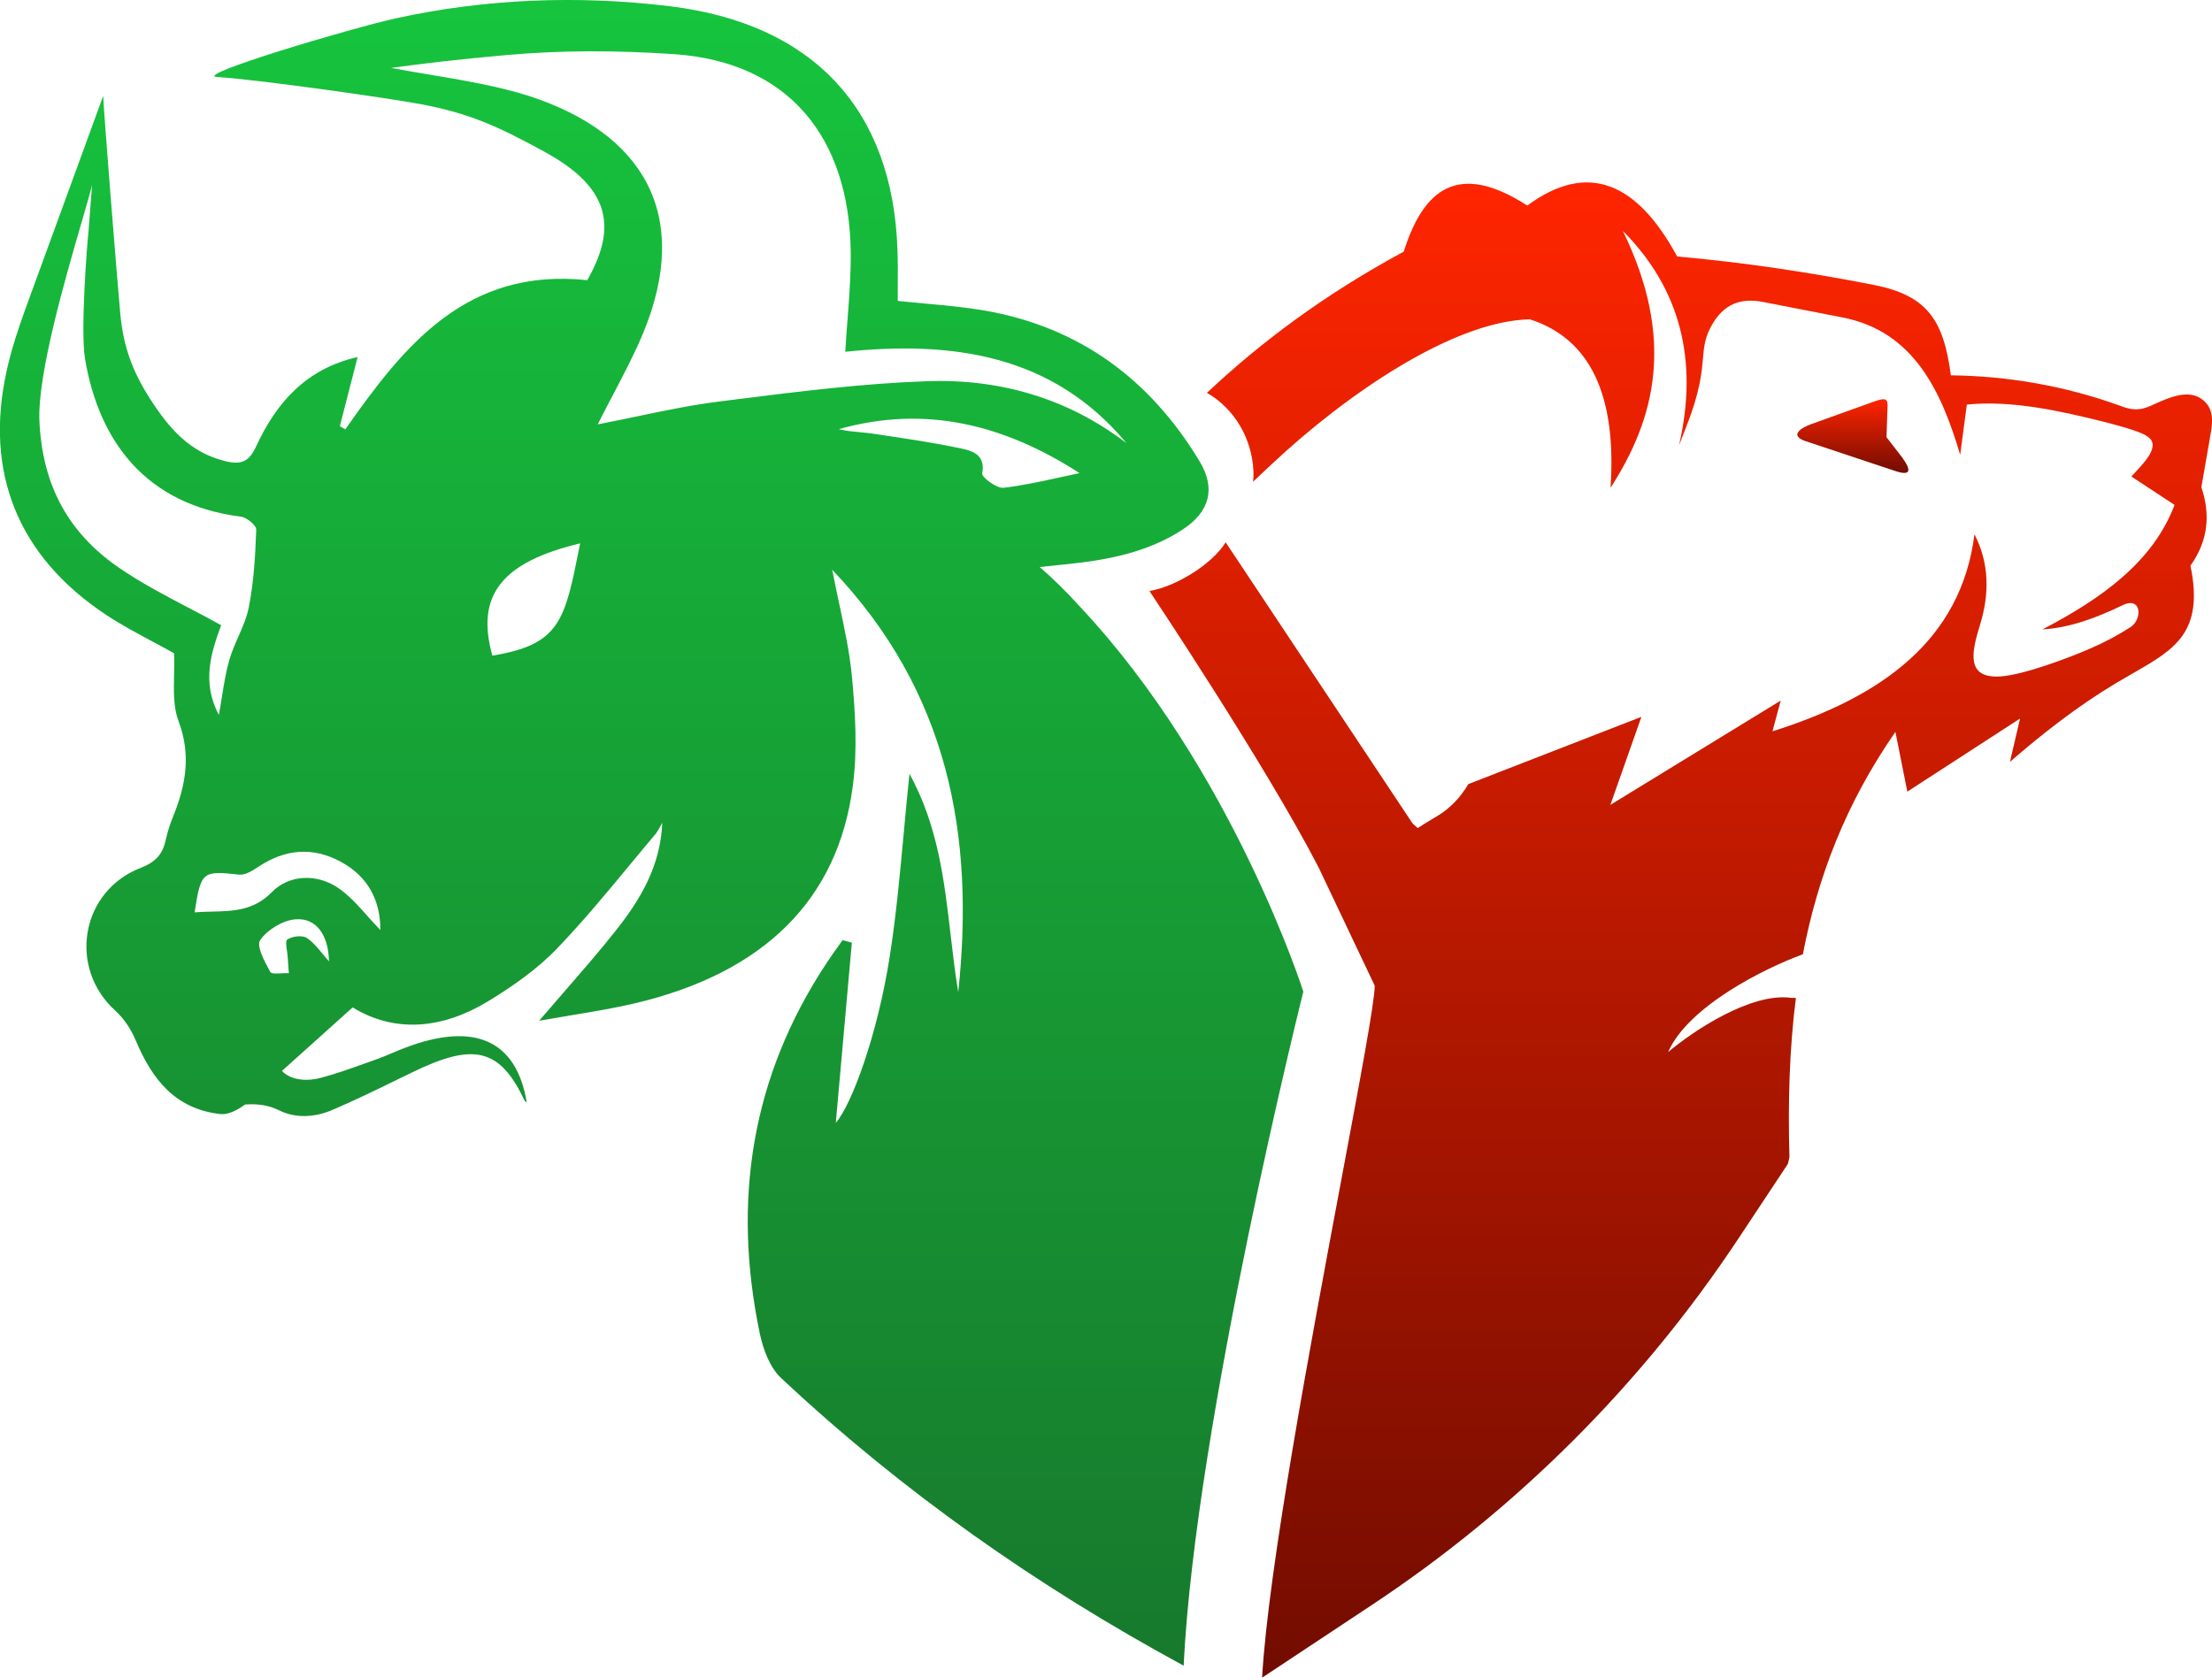 <svg width="58" height="44" viewBox="0 0 58 44" fill="none" xmlns="http://www.w3.org/2000/svg">
<g clip-path="url(#clip0_401_231)">
<path fill-rule="evenodd" clip-rule="evenodd" d="M49.465 11.467L49.486 10.855C49.497 10.506 49.548 10.384 49.125 10.536L47.49 11.124C47.218 11.222 46.903 11.425 47.355 11.575L49.703 12.356C50.239 12.534 50.019 12.181 49.822 11.927L49.465 11.467Z" fill="url(#paint0_linear_401_231)"/>
<path fill-rule="evenodd" clip-rule="evenodd" d="M28.304 15.897C27.965 15.523 27.617 15.179 27.263 14.873C27.366 14.861 27.454 14.852 27.532 14.844C27.717 14.824 27.844 14.811 27.971 14.798C29.044 14.688 30.093 14.489 31.01 13.888C31.726 13.42 31.884 12.807 31.447 12.087C30.162 9.965 28.325 8.579 25.807 8.143C25.308 8.058 24.801 8.011 24.284 7.964C24.038 7.941 23.79 7.919 23.539 7.892C23.539 7.768 23.54 7.644 23.54 7.519C23.542 7.2 23.544 6.879 23.532 6.558C23.412 2.857 21.311 0.619 17.556 0.162C15.14 -0.13 12.715 -0.03 10.402 0.476C9.194 0.741 5.05 1.977 5.687 2.019C6.811 2.089 10.291 2.589 11.058 2.737C12.287 2.973 13.004 3.285 14.252 3.967C15.832 4.827 16.285 5.807 15.397 7.348C12.225 7.014 10.595 9.062 9.055 11.26C9.008 11.233 8.96 11.206 8.911 11.179C8.983 10.898 9.055 10.617 9.128 10.333C9.209 10.016 9.292 9.695 9.377 9.365C8.021 9.669 7.241 10.57 6.714 11.712C6.526 12.121 6.313 12.196 5.895 12.092C4.968 11.859 4.429 11.227 3.946 10.477C3.477 9.751 3.234 9.098 3.153 8.221C3.085 7.492 2.713 2.864 2.706 2.515C2.706 2.515 0.944 7.343 0.679 8.068C0.483 8.607 0.3 9.157 0.177 9.715C-0.419 12.392 0.471 14.593 2.78 16.125C3.182 16.39 3.611 16.619 4.02 16.838C4.207 16.938 4.39 17.036 4.564 17.134C4.573 17.326 4.569 17.52 4.564 17.712C4.555 18.135 4.545 18.549 4.681 18.912C5.012 19.792 4.876 20.576 4.549 21.39C4.464 21.599 4.391 21.817 4.345 22.035C4.265 22.399 4.084 22.608 3.699 22.758C2.115 23.364 1.776 25.382 3.025 26.509C3.257 26.719 3.441 27.006 3.561 27.292C3.983 28.299 4.593 29.09 5.783 29.22C5.974 29.241 6.203 29.13 6.428 28.969C6.754 28.946 7.035 28.982 7.321 29.123C7.748 29.336 8.252 29.31 8.714 29.112C9.307 28.859 9.884 28.576 10.461 28.294C10.58 28.237 10.698 28.178 10.816 28.122C12.433 27.333 13.108 27.501 13.755 28.865C13.761 28.878 13.775 28.888 13.79 28.898C13.797 28.902 13.805 28.907 13.812 28.913C13.54 27.277 12.435 26.786 10.604 27.487C10.495 27.528 10.389 27.574 10.283 27.619C10.15 27.675 10.018 27.732 9.881 27.78C9.773 27.819 9.665 27.857 9.557 27.896C9.176 28.032 8.792 28.17 8.4 28.272C7.972 28.382 7.594 28.302 7.393 28.088C7.978 27.563 8.527 27.069 9.109 26.546L9.247 26.423C10.364 27.106 11.61 26.984 12.799 26.261C13.454 25.863 14.101 25.408 14.623 24.86C15.292 24.161 15.909 23.416 16.524 22.672C16.74 22.411 16.955 22.15 17.174 21.891C17.229 21.827 17.271 21.749 17.313 21.673C17.331 21.641 17.348 21.609 17.366 21.578C17.319 22.698 16.807 23.568 16.179 24.366C15.749 24.913 15.291 25.439 14.797 26.008C14.585 26.253 14.364 26.506 14.137 26.772C14.446 26.717 14.737 26.669 15.017 26.622C15.596 26.526 16.125 26.438 16.644 26.316C20.019 25.519 21.969 23.611 22.361 20.618C22.486 19.674 22.428 18.695 22.338 17.741C22.279 17.12 22.148 16.506 22.009 15.854C21.946 15.559 21.881 15.257 21.821 14.943C24.879 18.155 25.562 21.928 25.126 26.022C25.043 25.526 24.984 25.024 24.926 24.52C24.76 23.093 24.593 21.652 23.847 20.294C23.791 20.825 23.743 21.345 23.696 21.857C23.593 22.97 23.494 24.044 23.326 25.108C23.008 27.134 22.334 28.975 21.915 29.449C22.053 27.914 22.196 26.319 22.336 24.723C22.317 24.718 22.297 24.713 22.278 24.708C22.217 24.692 22.155 24.675 22.093 24.658C22.052 24.717 22.01 24.775 21.968 24.834C21.872 24.968 21.777 25.101 21.687 25.238C19.692 28.241 19.199 31.505 19.921 34.968C20.008 35.383 20.181 35.861 20.48 36.142C23.655 39.119 27.196 41.606 31.036 43.687C31.344 37.306 34.174 26.008 34.174 26.008C34.174 26.008 32.32 20.171 28.304 15.897ZM3.119 14.89C1.787 13.974 1.114 12.727 1.034 11.058C0.974 9.833 1.717 7.283 2.144 5.815C2.272 5.376 2.371 5.034 2.414 4.853L2.323 6.038C2.286 6.364 2.105 8.672 2.229 9.408C2.591 11.565 3.813 13.232 6.318 13.552C6.471 13.571 6.724 13.78 6.719 13.893C6.694 14.572 6.656 15.259 6.524 15.926C6.472 16.192 6.361 16.446 6.249 16.7C6.161 16.901 6.073 17.102 6.013 17.309C5.925 17.614 5.875 17.93 5.82 18.267C5.795 18.423 5.77 18.585 5.739 18.751C5.28 17.89 5.538 17.109 5.799 16.398C5.512 16.238 5.224 16.087 4.937 15.937C4.307 15.607 3.689 15.282 3.119 14.89ZM8.457 25.015C8.327 24.858 8.202 24.706 8.044 24.6C7.928 24.522 7.664 24.555 7.534 24.641C7.485 24.671 7.505 24.808 7.525 24.942C7.533 24.999 7.542 25.056 7.544 25.104C7.548 25.172 7.553 25.241 7.558 25.311C7.564 25.381 7.569 25.452 7.574 25.524C7.519 25.521 7.454 25.525 7.387 25.528C7.251 25.536 7.117 25.543 7.089 25.495C7.084 25.487 7.08 25.477 7.075 25.469C6.93 25.203 6.717 24.81 6.823 24.657C7.006 24.387 7.412 24.139 7.745 24.112C8.298 24.066 8.614 24.53 8.626 25.216C8.569 25.15 8.512 25.083 8.457 25.015ZM9.636 24.026C9.382 23.741 9.132 23.458 8.825 23.261C8.277 22.911 7.569 22.946 7.127 23.4C6.652 23.884 6.115 23.896 5.566 23.909C5.412 23.913 5.257 23.916 5.103 23.929C5.268 22.853 5.309 22.834 6.267 22.94C6.432 22.959 6.633 22.828 6.79 22.724C7.481 22.269 8.198 22.207 8.925 22.597C9.673 22.995 9.977 23.65 9.973 24.392C9.857 24.274 9.746 24.15 9.636 24.026ZM15.192 14.349C14.809 16.278 14.684 16.905 12.91 17.196C12.467 15.613 13.156 14.744 15.212 14.251C15.206 14.284 15.199 14.317 15.192 14.349ZM19.262 10.48C19.121 10.498 18.979 10.516 18.838 10.534C18.125 10.623 17.421 10.771 16.702 10.921C16.363 10.992 16.021 11.063 15.673 11.13C15.81 10.856 15.948 10.593 16.084 10.335C16.365 9.798 16.635 9.284 16.859 8.75C18.157 5.618 16.853 3.486 13.867 2.516C13.075 2.26 12.081 2.094 11.217 1.949C10.869 1.891 10.541 1.837 10.257 1.781C11.045 1.671 12.13 1.545 13.282 1.444C14.743 1.315 16.159 1.319 17.665 1.42C20.692 1.622 22.262 3.615 22.306 6.583C22.315 7.169 22.27 7.755 22.224 8.365C22.202 8.646 22.18 8.933 22.163 9.226C24.978 8.936 27.602 9.298 29.537 11.623C27.992 10.441 26.198 9.925 24.281 9.999C22.604 10.059 20.929 10.27 19.262 10.48ZM25.754 12.417C25.846 11.93 25.502 11.825 25.196 11.761C24.506 11.615 23.807 11.511 23.108 11.407C23.042 11.397 22.976 11.387 22.909 11.377C22.792 11.359 22.673 11.348 22.555 11.337C22.366 11.319 22.176 11.302 21.99 11.257C24.26 10.616 26.326 11.132 28.307 12.409C28.121 12.447 27.936 12.488 27.75 12.529C27.271 12.634 26.794 12.738 26.309 12.794C26.13 12.812 25.735 12.513 25.754 12.417Z" fill="url(#paint1_linear_401_231)"/>
<path fill-rule="evenodd" clip-rule="evenodd" d="M56.782 10.474C57.153 10.328 57.562 10.248 57.849 10.574C58.064 10.819 58.003 11.164 57.949 11.466C57.944 11.496 57.939 11.525 57.934 11.554L57.721 12.778C57.965 13.501 57.898 14.19 57.435 14.836C57.799 16.588 57.021 17.033 55.911 17.668C55.767 17.751 55.617 17.837 55.463 17.929C54.481 18.518 53.562 19.237 52.702 19.981L52.967 18.846L50.011 20.763L49.699 19.196C48.399 21.067 47.658 23.008 47.271 25.035H47.256C46.305 25.382 44.27 26.381 43.738 27.595C44.372 27.058 45.906 26.021 46.971 26.172H47.09C46.917 27.526 46.88 28.918 46.92 30.351L46.881 30.524L45.589 32.475C43.059 36.295 39.787 39.567 35.968 42.097L33.093 44.002C33.253 41.167 34.371 35.207 35.184 30.871L35.184 30.87L35.184 30.87C35.669 28.282 36.046 26.273 36.046 25.852L34.575 22.752C33.2 20.084 30.157 15.528 30.157 15.528L30.152 15.517L30.152 15.517L30.152 15.517C30.149 15.511 30.146 15.505 30.144 15.499C30.825 15.387 31.772 14.809 32.138 14.224L37.041 21.601L37.173 21.718C37.338 21.613 37.504 21.51 37.673 21.411C38.017 21.209 38.299 20.912 38.5 20.565L43.039 18.801L42.225 21.11L46.692 18.374L46.475 19.181C49.336 18.278 51.421 16.795 51.772 14.014C52.159 14.771 52.171 15.564 51.919 16.383C51.691 17.119 51.545 17.798 52.453 17.741C53.05 17.704 54.25 17.254 54.807 17.01C55.177 16.848 55.532 16.663 55.866 16.446C56.178 16.243 56.158 15.632 55.658 15.873C54.94 16.221 54.234 16.471 53.556 16.507C55.116 15.694 56.455 14.732 57.018 13.243L55.886 12.498L55.959 12.419C56.244 12.112 56.503 11.832 56.43 11.591C56.37 11.391 55.911 11.261 55.24 11.081C53.995 10.771 52.755 10.494 51.572 10.611L51.397 11.928C50.899 10.246 50.172 8.689 48.312 8.326L46.224 7.919C45.588 7.796 45.197 8.024 44.925 8.46C44.702 8.817 44.679 9.081 44.649 9.432C44.645 9.475 44.642 9.521 44.637 9.568C44.567 10.306 44.331 10.903 44.105 11.475L44.105 11.475L44.105 11.475C44.079 11.542 44.052 11.61 44.026 11.677C44.539 9.447 44.056 7.57 42.553 6.057C43.934 8.897 43.404 10.974 42.229 12.794C42.392 10.38 41.706 8.886 40.113 8.375C38.104 8.418 35.303 10.338 33.352 12.168C33.186 12.322 33.021 12.477 32.858 12.634C32.867 12.544 32.87 12.452 32.866 12.359C32.827 11.489 32.358 10.71 31.646 10.303C33.05 8.986 34.705 7.735 36.807 6.6C37.313 4.993 38.208 4.204 40.046 5.391C41.633 4.223 42.924 4.782 43.977 6.728C45.7 6.878 47.407 7.137 49.105 7.467C50.528 7.743 50.96 8.38 51.153 9.844C52.653 9.863 54.124 10.117 55.565 10.633C56.016 10.816 56.216 10.725 56.525 10.584C56.602 10.549 56.686 10.511 56.782 10.474Z" fill="url(#paint2_linear_401_231)"/>
</g>
<defs>
<linearGradient id="paint0_linear_401_231" x1="48.583" y1="12.484" x2="48.583" y2="10.473" gradientUnits="userSpaceOnUse">
<stop offset="0.001" stop-color="#6C0B00"/>
<stop offset="1" stop-color="#FF2500"/>
</linearGradient>
<linearGradient id="paint1_linear_401_231" x1="17.085" y1="-2.081" x2="17.085" y2="43.687" gradientUnits="userSpaceOnUse">
<stop stop-color="#16C83E"/>
<stop offset="1" stop-color="#17792D"/>
</linearGradient>
<linearGradient id="paint2_linear_401_231" x1="44.068" y1="45.622" x2="44.068" y2="4.809" gradientUnits="userSpaceOnUse">
<stop offset="0.001" stop-color="#6C0B00"/>
<stop offset="1" stop-color="#FF2500"/>
</linearGradient>
<clipPath id="clip0_401_231">
<rect width="58" height="44" fill="white"/>
</clipPath>
</defs>
</svg>
